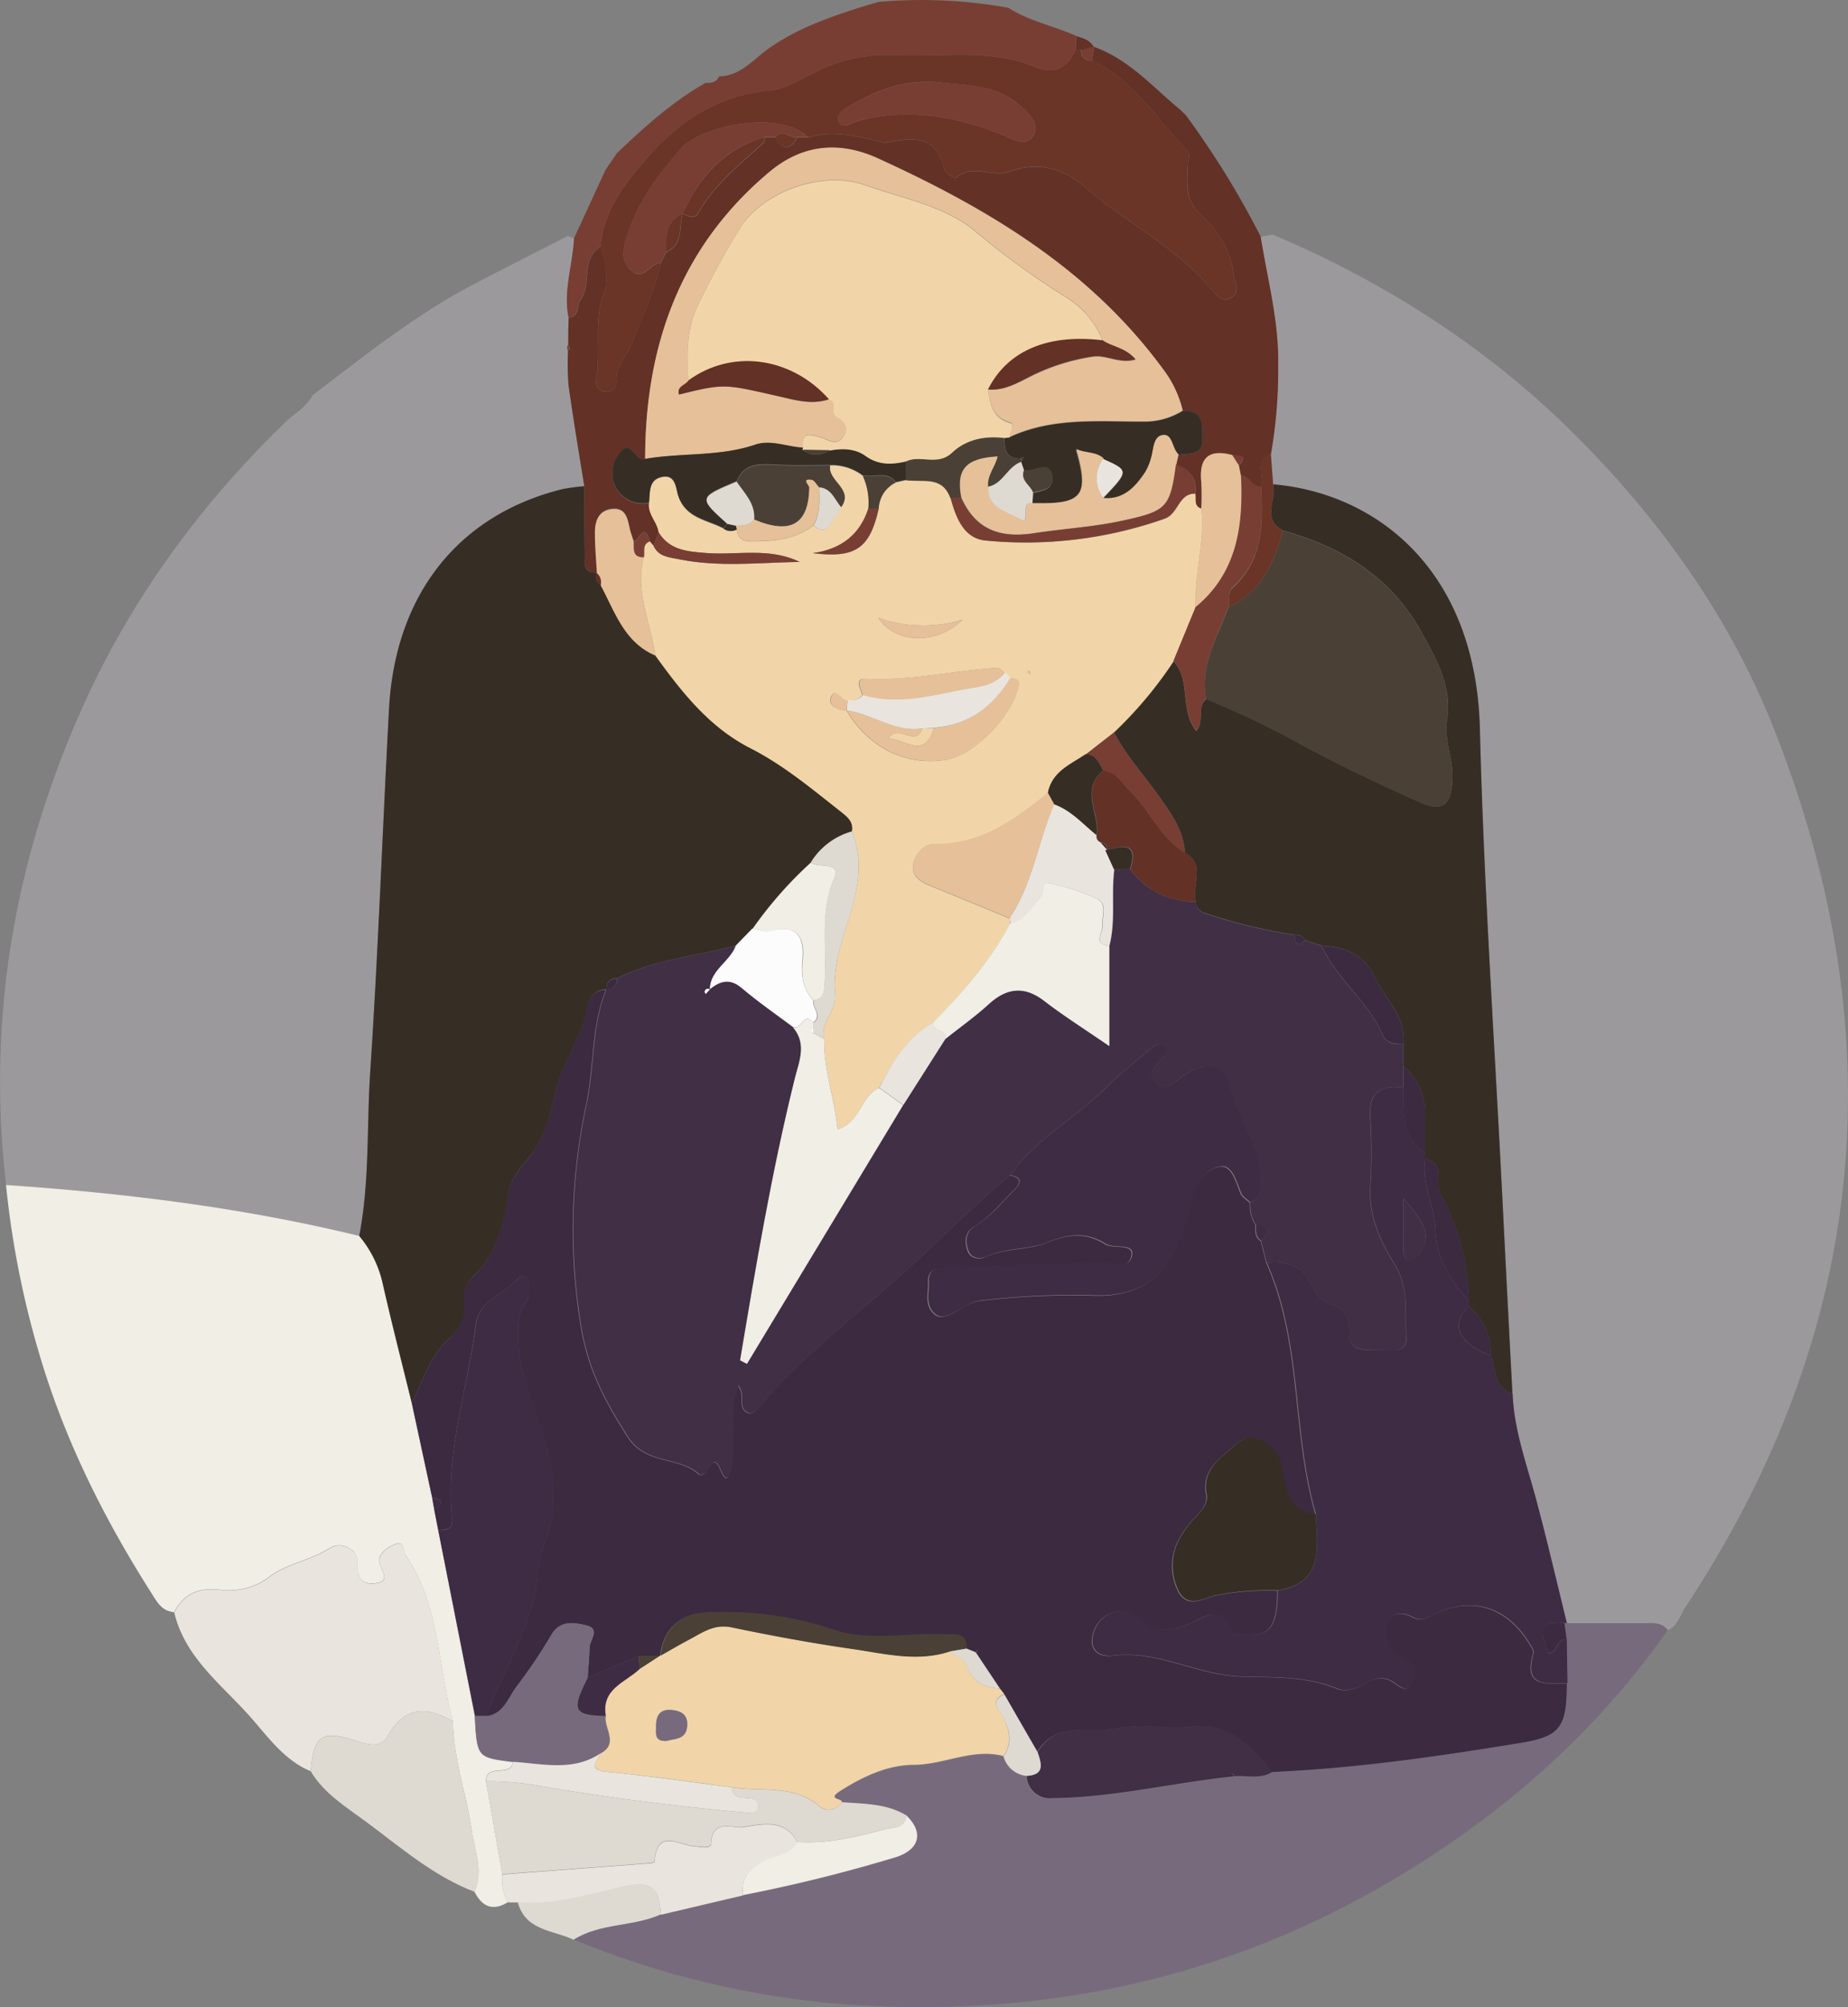 <svg xmlns="http://www.w3.org/2000/svg" viewBox="0 0 338.41 367.44"><rect x="0" y="0" width="338.41" height="367.44" fill="#808080" stroke="none"/><defs><style>.cls-1{fill:#9c999d;}.cls-2{fill:#786a7d;}.cls-3{fill:#f0eee5;}.cls-4{fill:#633126;}.cls-5{fill:#e9e5de;}.cls-6{fill:#783e33;}.cls-7{fill:#dedad1;}.cls-8{fill:#362e25;}.cls-9{fill:#3e2c44;}.cls-10{fill:#6a3427;}.cls-11{fill:#3c2a41;}.cls-12{fill:#f1d5a8;}.cls-13{fill:#412f46;}.cls-14{fill:#e6c099;}.cls-15{fill:#4a4036;}.cls-16{fill:#fcfcfc;}</style></defs><title>资源 29</title><g id="图层_2" data-name="图层 2"><g id="OBJECTS"><path class="cls-1" d="M233.05,42.94c20.44,8.64,38.93,20.44,54.7,36s28.86,33.63,37.11,54.51c22.25,56.29,17.26,110-16.21,160.71-1,1.49-1.39,3.44-3.24,4.28-1.21-1.55-2.94-1.26-4.57-1.27l-13.92,0c-1.86-7.56-3.63-15.14-5.63-22.65-1.71-6.4-4.06-12.64-4.31-19.35q-.93-18-1.85-35.89c-1.43-28.59-3.4-57.16-4.11-85.76-.73-29.18-19-43.2-37.88-44.81l-.42-5.53a89.2,89.2,0,0,0,1.33-16.32c.16-8-2-15.71-3.2-23.53Z"/><path class="cls-1" d="M57.26,72.33c9.23-7,18.3-14.33,28.6-19.81,6-3.19,12.09-6.23,18.13-9.34l1.12.46c-.23,4.84-2,9.57-1,14.48l-.08,5a1.12,1.12,0,0,0,0,1,49.19,49.19,0,0,0,.09,6.43C104.92,76.69,106,82.84,107,89a39.5,39.5,0,0,0-3.93.54C84,94.23,72.4,108.75,71.26,129.69c-1.2,22.24-2,44.51-3.46,66.72-.66,9.94-.1,20-2,29.82-21.26-5.18-42.89-7.84-64.68-9.32C-2.38,187,2.48,158.29,14.52,130.79c8.92-20.35,21.74-38,37.66-53.44C53.89,75.7,56.1,74.54,57.26,72.33Z"/><path class="cls-2" d="M286.92,297.11l13.92,0c1.63,0,3.36-.28,4.57,1.27-13.82,19.66-31.57,34.93-52.32,46.87-30.21,17.38-62.85,24-97.41,21.71a163.06,163.06,0,0,1-50.61-11.92c4.87-3.11,10.86-2.33,16-4.65l15-3.53A283.9,283.9,0,0,0,164,340c4.4-1.41,5.13-4.58,1.91-7.65-3.65-2.21-7.79-2.09-11.83-2.43.15-.65-2.8-.37-.34-1.95,4.2-2.69,8.78-4.79,13.52-4.82,5.59,0,10.79-3.09,16.43-1.61a4.88,4.88,0,0,0,4.23,3.58,4.25,4.25,0,0,0,4.71,4.08c10.93-.11,21.56-2.7,32.35-3.9.33,0,.66-.06,1-.11,2.35-.19,4.82.64,7-.84,15.35-.66,30.52-2.86,45.65-5.34,7.18-1.18,8.37-2.94,8.35-10.85l-.12-8-.42-3.06Z"/><path class="cls-3" d="M1.1,216.91c21.79,1.48,43.42,4.14,64.68,9.32A20.46,20.46,0,0,1,70.1,235c1.65,7.29,3.52,14.53,5.3,21.79q1.86,8.65,3.73,17.31l.38,2.18.74,3.82,6.69,34c.42,7.56.42,7.56,7,8.35-.31,3-5,.14-4.94,3.63l3,17a8.51,8.51,0,0,0,1,5.11c-2.78,1.72-4.74.81-6.12-1.93,1.64-3.68.1-7.34-.44-10.87-1-6.78-3.35-13.34-3.51-20.29-2.78-10.15-2.37-21.22-8.63-30.38-.56-.83-.22-2.84-2-2.06-1.43.64-3.39,1.89-2.76,3.62s1.84,3.23-.85,3.53c-2.08.23-3.4-.58-3.21-3.57.17-2.82-3.14-4.15-5.08-2.89-3.47,2.25-7.73,2.85-10.82,5.07a12.2,12.2,0,0,1-9.14,2.6c-3.87-.49-6.74.57-8.56,4.09-2.33-.2-3.19-2-4.28-3.7-8.34-13.13-15.29-26.92-19.88-41.83A168.15,168.15,0,0,1,1.1,216.91Z"/><path class="cls-4" d="M107,89c-1-6.15-2-12.3-2.89-18.47a49.19,49.19,0,0,1-.09-6.43c.13-.08.39-.21.38-.24a5.23,5.23,0,0,0-.34-.72c0-1.67,0-3.34.08-5,2.11-.18,1.42-2.2,2.18-3.23,2.18-3-.07-7.51,3.71-9.78.72,2.87,1.65,5.73.53,8.71-1.92,5.11-.48,10.52-1.41,15.73a1.9,1.9,0,1,0,3.76,0c-.17-2.59,1.73-4.19,2.58-6.27,2-5,4.35-9.85,5.53-15.14l1-2c3.21-1.38,2.26-4.56,3-7h0c.93.39,2.19,1,2.75,0,3-5.3,7.65-9,12.08-13,.2-.17.13-.63.19-1h2c1.34,2.38,2.67,2.37,4,0l2,0c4.79-1.46,9.39-.11,14,1l-.22.42.23-.41c4.7-.94,9.29-1.76,10.85,4.72.18.74,2,1.84,2.12,1.74,3-2.84,6.67,0,9.94-1.23,5-1.86,9.66-.68,13.73,2.85,7.47,6.48,16.58,10.92,23.11,18.63.69.82,2.19,3.13,4.09,1.3,1.24-1.2.17-2.59,0-4-.55-4.79-3.07-8.14-6.37-11.26-2.51-2.37-2.09-5.61-2-8.64,0-1,.62-1.93-.21-2.78-5.52-5.74-9.7-12.89-17.35-16.36.14-.85.29-1.69.43-2.54,6.34,2.27,10.67,7.3,15.66,11.42l1.11,1.07a159.82,159.82,0,0,1,13.7,22.22c1.23,7.82,3.36,15.5,3.2,23.53a89.2,89.2,0,0,1-1.33,16.32c-3.13,1.27-1.17,4-1.74,6-1.72.17-2.14-2-3.74-2l-.38-1.93c1.84-2,0-1.75-1.2-1.89-4.32-1.15-6.13.5-5.68,4.93a44,44,0,0,1,0,4.87c-1.46-.47-.92-1.75-1.11-2.73.39-2.79-.91-4.46-3.49-5.29l.43-1.83c1.79-.29,4.38.12,4.34-2.51,0-2.26.67-5.68-3.55-5.56a20.1,20.1,0,0,0-3.53-7.5C199.65,49.33,181,38.22,160.83,29c-7.34-3.35-14.11-2.44-20,2.53C124.57,45.2,118.17,63.27,118.14,84c-1.79.48-2.47-3.37-4.28-1.41a5.94,5.94,0,0,0-1.44,5.93,5.62,5.62,0,0,0,6.43,3.58c-.23,2,1.52,3.45,1.77,5.35l-.93,2.46c-.24-.29-.48-.57-.71-.86-1-3.72-2,0-2.92,0-.24-.78-.54-1.55-.72-2.34-.41-1.8-.69-3.81-3.18-3.62S109,95.27,109,97.38c0,2.47.22,4.94.35,7.41-2.73.21-2.24-1.82-2.27-3.38C107,97.27,107,93.13,107,89Z"/><path class="cls-5" d="M31.91,295.15c1.82-3.52,4.69-4.58,8.56-4.09a12.2,12.2,0,0,0,9.14-2.6c3.09-2.22,7.35-2.82,10.82-5.07,1.94-1.26,5.25.07,5.08,2.89-.19,3,1.13,3.8,3.21,3.57,2.69-.3,1.48-1.8.85-3.53s1.33-3,2.76-3.62c1.78-.78,1.44,1.23,2,2.06,6.26,9.16,5.85,20.23,8.63,30.38-4.8-2.86-8.84-2.9-11.93,2.63-1.31,2.33-3.82,1.5-5.82.88-6.34-2-7.71-1.09-8.32,5.57-4.79-2-7.73-6.17-10.92-9.8C40.73,308.45,33.89,303.53,31.91,295.15Z"/><path class="cls-6" d="M110,45.11c-3.78,2.27-1.53,6.83-3.71,9.78-.76,1-.07,3-2.18,3.23-1-4.91.78-9.64,1-14.48q2.88-6.27,5.77-12.54L113,28c5-4.72,10.12-9.4,16.2-12.82,1,0,2-.08,2.47-1.19,3.94-.07,6.28-3.12,9.1-5.11,5.58-3.94,11.87-6,18.26-8L160.9.35a89.21,89.21,0,0,1,23.81,1.09h0c3.79,2.49,8.29,3.27,12.34,5.14L197,9.11c-1.55,3.35-3.8,4.63-7.52,3.11-8.4-3.41-17.27-1.67-25.95-2.14a29.5,29.5,0,0,0-15.28,3.67c-2.39,1.23-4.7,2.6-7.32,2.83-8.89.81-15.89,5.19-21.65,11.55C114.87,33,110.54,38.07,110,45.11Z"/><path class="cls-7" d="M56.89,324.22c.61-6.66,2-7.53,8.32-5.57,2,.62,4.51,1.45,5.82-.88,3.09-5.53,7.13-5.49,11.93-2.63.16,6.95,2.46,13.51,3.51,20.29.54,3.53,2.08,7.19.44,10.87-7.58-2.88-13.62-8.22-20-12.92C63.3,330.72,59.31,328.27,56.89,324.22Z"/><path class="cls-5" d="M93,348.23a8.51,8.51,0,0,1-1-5.11l26.56-2c.46,0,1.3-.16,1.31-.28.39-6.17,4.37-3.11,7.26-2.86,1.11.09,3.09.54,3.11-.49.08-4.63,4.11-2.79,5.78-3,3.37-.51,7.67-1.7,10,2.74-1.3,2.54-4.19,2.32-6.27,3.5-2.57,1.46-4.13,3.16-3.71,6.23l-15,3.53c-.4-5.27-1.79-6.29-7.37-5-6.22,1.41-12.35,3.38-18.86,2.75Z"/><path class="cls-7" d="M94.8,348.16c6.51.63,12.64-1.34,18.86-2.75,5.58-1.27,7-.25,7.37,5-5.1,2.32-11.09,1.54-16,4.65C101.3,353.28,96.2,353.47,94.8,348.16Z"/><path class="cls-8" d="M233.14,88.65C252,90.26,270.29,104.28,271,133.46c.71,28.6,2.68,57.17,4.11,85.76q.9,17.94,1.85,35.89c-3.58-1.05-2.93-4.51-4-7a11.14,11.14,0,0,0-4-9c0-.33,0-.66,0-1a41.61,41.61,0,0,0-5.15-19.35c-1.2-2.19,1-5.76-2.84-6.65,0-.33,0-.66,0-1,0-2.13,0-4.25,0-6.37a11.78,11.78,0,0,0-4-9.64c0-1.33,0-2.66,0-4,.57-5-3.21-8-5.06-11.93-2.15-4.55-5.54-5.82-9.92-6.07l-3-1a2,2,0,0,0-2-1,95.53,95.53,0,0,1-16.25-3.94,2.22,2.22,0,0,1-1.77-2.08c-.83-3,1.95-6.72-2-9-.18-3.8-2.26-6.79-4.32-9.74-2.87-4.13-6.33-7.84-8.7-12.34a74.19,74.19,0,0,0,10.91-13c3.32,3.49,1.08,9,4.23,12.82,1.55-2,0-4.41,1.81-5.86a159.59,159.59,0,0,1,16.15,7.63c7.5,4.13,15.25,7.83,23.09,11.29,4.12,1.82,5.61.42,5.84-4.2.18-3.68-1.58-7.15-1-10.86,1-6.15-2-11.23-4.75-16.25-5.56-10-14.54-15.47-25.28-18.46C230.93,95.05,233.82,91.47,233.14,88.65Z"/><path class="cls-9" d="M273,248.12c1.07,2.48.42,5.94,4,7,.25,6.71,2.6,12.95,4.31,19.35,2,7.51,3.77,15.09,5.63,22.65l-.44-.05c-5.74-.57-3.89,2.63-2.92,5.59,1.81-.16,1.42-2.85,3.34-2.53l.12,8c-3.6-.06-8.1.92-6.2-5.46.15-.48-.35-1.24-.69-1.78-4.25-7-10.84-8.87-18.06-5.14-1.24.64-1.91,1-3.46.21-3.1-1.59-5.08.17-4.55,3.61a4.79,4.79,0,0,0,3.28,3.94c2.07.88,2.14,3,1.22,4.7s-2.29.47-3.36-.28a4.08,4.08,0,0,0-4.68,0c-1.8,1-3.91,1.89-5.72,1.14-5.69-2.35-11.71-2-17.57-2.2-7.95-.27-15.07-4.82-23.27-3.83-3.72.45-4.92-2.18-3.12-5.51a5.16,5.16,0,0,1,8-1.2c2.66,2.63,5.43,2.16,8.24,1.18,3.22-1.13,6.5-4.54,8.75,1.21.14.33,1.2.35,1.85.43,4.8.58,6.27-1.29,6.29-8,8-1.29,7.41-7.2,7-13,0-.32,0-.65,0-1-4.38-15.06-2.43-31.37-9-46,3.81-.4,6.77.57,8.4,4.51a5.63,5.63,0,0,0,3.12,3c2.8.81,3.63,2.43,3.53,5.12-.11,3,2,3.55,4.38,3.31s6.32,1.11,6.12-2.17c-.27-4.42.52-9.23-2.1-13.43s-4.74-8.85-4.49-14.17a95.46,95.46,0,0,0,0-12.43c-.4-4.77,1.63-6.39,6.07-5.76,0,4.45-.43,9,4,12,0,.33,0,.66,0,1-.75,4.57,1.67,8.71,1.84,13,.22,5.41,2.85,9.24,6.15,13,0,.34,0,.67,0,1C265.46,242.35,267.07,246,273,248.12Zm-16-28.76c0,4,0,6.51,0,9,0,1-.07,2.29,1.24,2.17a3.37,3.37,0,0,0,2.18-1.74C262.09,225.49,260.19,223,257,219.36Z"/><path class="cls-10" d="M233.14,88.65c.68,2.82-2.21,6.4,1.81,8.5-1.68,5.81-3.86,11.27-9.94,13.94.16-1.13-.1-2.73.55-3.31,5.79-5.11,5.75-11.82,5.42-18.64.57-2-1.39-4.75,1.74-6Z"/><path class="cls-8" d="M107,89c0,4.14,0,8.28.08,12.42,0,1.56-.46,3.59,2.27,3.38l0,.12a1.64,1.64,0,0,0,.71,2.18c2.61,4.85,4.29,10.41,10,12.84,4.81,6.71,9.87,13.19,17.45,17,6.08,3.1,11.25,7.45,16.56,11.62,1.24,1,2.31,1.85,2,3.6a12.89,12.89,0,0,0-7.53,5.69A72.94,72.94,0,0,0,137.81,170l-3,3.08c-7.28,1.95-14.94,2.54-21.79,6a1.79,1.79,0,0,0-2,2h0a3.63,3.63,0,0,0-3.35,2.57c-.51,4.73-3.23,8.58-4.85,12.81-1.71,4.46-1.85,9.29-4.66,13.66-1.67,2.61-4.57,4.9-5,8.19-.81,5.57-2,10.86-6.18,15a5.55,5.55,0,0,0-1.9,4.94A7.28,7.28,0,0,1,82.31,245c-3.65,3.26-4.82,7.75-6.91,11.8-1.78-7.26-3.65-14.5-5.3-21.79a20.46,20.46,0,0,0-4.32-8.78c1.92-9.85,1.36-19.88,2-29.82,1.48-22.21,2.26-44.48,3.46-66.72C72.4,108.75,84,94.23,103,89.53A39.5,39.5,0,0,1,107,89Z"/><path class="cls-6" d="M104,63.13a5.23,5.23,0,0,1,.34.72s-.25.16-.38.24A1.12,1.12,0,0,1,104,63.13Z"/><path class="cls-11" d="M75.4,256.8c2.09-4.05,3.26-8.54,6.91-11.8A7.28,7.28,0,0,0,85,238.33a5.55,5.55,0,0,1,1.9-4.94c4.21-4.17,5.37-9.46,6.18-15,.48-3.29,3.38-5.58,5-8.19,2.81-4.37,3-9.2,4.66-13.66,1.62-4.23,4.34-8.08,4.85-12.81a3.63,3.63,0,0,1,3.35-2.57c-2.7,6.73-2.14,14-3.62,21.05a108.72,108.72,0,0,0-.94,40.84c1.33,7.9,4.5,13.63,8.49,19.94,3.34,5.28,9.36,3.51,13.08,6.92a1.4,1.4,0,0,0,1.32-.29c2.41-5.12,2.51,1.72,4,.9,2.15-5.34-.3-11.19,1.84-16.88,1.48,1.86-.21,4.05,1.77,5,.86.4,1.52-.48,2.05-1.09,8-9.32,17.83-16.74,26.92-24.94,6.39-5.76,12.4-11.94,19.05-17.43,2.13.29,2.1,1.37.81,2.62-2.38,2.3-4.41,5-7.34,6.72-1.71,1-1.78,2.79-1.2,4.44s2.43,1.57,3.42,1.1c3.52-1.64,7.55-1.17,10.93-2.53,3.88-1.56,7.2-2.05,10.77.21,1.59,1,5.3-.25,4.87,2.13-.49,2.77-4,1.13-6.07,1.24-9.55.49-19.12.75-28.68,1.07-1.58.06-2.56.72-2.47,2.41.1,1.94-.69,4.09.88,5.74,1.34,1.4,2.77.49,4.11-.19s2.66-1.77,4.46-2a142.7,142.7,0,0,1,21.37-.94c7,.11,12.08-2.78,14.85-9.39a36.11,36.11,0,0,0,2.38-7.56c.55-3,2.41-6,5.17-6.64,2.41-.52,3.11,2.79,4,4.88.3.69,1.12,1.14,1.71,1.71a6.65,6.65,0,0,0,1,4c0,1.1-.17,2.28,1,3l1,4c6.56,14.63,4.61,30.94,9,46-4.72-.39-5.6-3.8-6-7.62a7.08,7.08,0,0,0-4.51-6.05c-2.51-1.08-3.9.82-5.58,2.2-2.53,2.08-4.65,4.17-3.93,7.87.31,1.61-.74,2.76-1.76,3.93a18.67,18.67,0,0,0-3.51,4.79,10.35,10.35,0,0,0,.2,9.1c1.76,3.12,4.59,1.15,6.74.66a50.5,50.5,0,0,1,11.36-.89c0,6.7-1.49,8.57-6.29,8-.65-.08-1.71-.1-1.85-.43-2.25-5.75-5.53-2.34-8.75-1.21-2.81,1-5.58,1.45-8.24-1.18a5.16,5.16,0,0,0-8,1.2c-1.8,3.33-.6,6,3.12,5.51,8.2-1,15.32,3.56,23.27,3.83,5.86.19,11.88-.15,17.57,2.2,1.81.75,3.92-.13,5.72-1.14a4.08,4.08,0,0,1,4.68,0c1.07.75,2.44,1.94,3.36.28s.85-3.82-1.22-4.7a4.79,4.79,0,0,1-3.28-3.94c-.53-3.44,1.45-5.2,4.55-3.61,1.55.79,2.22.43,3.46-.21,7.22-3.73,13.81-1.82,18.06,5.14.34.54.84,1.3.69,1.78-1.9,6.38,2.6,5.4,6.2,5.46,0,7.91-1.17,9.67-8.35,10.85-15.13,2.48-30.3,4.68-45.65,5.34-3.93-4.52-7.62-9.14-14.78-8.28-4.41.53-9.08-.63-13.36.29-5,1.07-11.33-1.55-14.93,4.39l-6-10.58-.79-1-4.37-6.54c.16-.21.3-.43.45-.65l-.6.51-1.6-.64c.07-3.22-2.3-2.55-4.21-2.64-6.62-.31-13.49,1.32-19.82-.74a63.15,63.15,0,0,0-23.68-3.27c-4.86.29-7.83,3.06-8.35,7.9l-.07,0-3.88.07-9.33,3.92c.12-1.82.3-3.64.35-5.47,0-1.41,2.09-3.46-.58-4.1-2.1-.5-4.65-1-6.28,1.51a97.4,97.4,0,0,1-6.35,9.49c-1.68,2.06-2.4,5.31-5.81,5.63,2.83-7.27,6.9-14,8.84-21.72.79-3.19.49-6.51,1.79-9.61,3.75-9,.67-17.9-2.16-26.09-1.35-3.94-2.42-7.55-2.46-11.58,0-2.46-.3-4.89,1.59-7.08.65-.75.27-2.55.09-3.83a.92.92,0,0,0-1.58-.41c-2.53,3-7.35,4.17-7.92,8.55C85.63,254.22,81.51,265.8,82.8,278c.21,2.06-1.18,2-2.55,2.09-.25-1.27-.5-2.54-.74-3.82,1.9-1.07,1.43-1.74-.38-2.18Q77.27,265.45,75.4,256.8Z"/><path class="cls-12" d="M183.12,309.09l.79,1c-3,1.3-.72,3.11-.15,4.34,1.14,2.46,1.61,4.69,0,7-5.64-1.48-10.84,1.58-16.43,1.61-4.74,0-9.32,2.13-13.52,4.82-2.46,1.58.49,1.3.34,2a2.74,2.74,0,0,1-3.88.94c-4.8-4.32-10.78-2.75-16.25-3.66-7.63-1-15.25-2.11-22.91-2.83-3.69-.35-1.65-2-1.15-3.36,3.48-1.83.58-4.58,1-6.86-.86-5,3.59-6.14,6.21-8.62l3.74-2.43.07,0c1.72-1,3.43-2,5.17-2.9,2.43-1.3,4.61-2.94,7.81-2.27,7.42,1.57,14.89,2.95,22.4,4,5.83.85,11.72,2.34,17.64.39.84,1.13,2.56.94,3.15,2.82C177.92,307.73,180.28,309,183.12,309.09Zm-61,9.58c1.4-.47,3.58-.17,3.72-2.82.1-1.94-1-2.63-2.7-2.82-2.21-.26-3,.93-3,2.93C120.21,317.2,119.67,318.81,122.14,318.67Z"/><path class="cls-7" d="M134,327.16c5.47.91,11.45-.66,16.25,3.66a2.74,2.74,0,0,0,3.88-.94c4,.33,8.18.21,11.83,2.42-.2,2.38-2.41,2.19-3.78,2.53-5.3,1.3-10.62,2.75-16.18,2.34-2.31-4.44-6.61-3.25-10-2.74-1.67.25-5.7-1.59-5.78,3,0,1-2,.58-3.11.49-2.89-.25-6.87-3.31-7.26,2.86,0,.12-.85.25-1.31.28l-26.56,2q-1.49-8.49-3-17a52.27,52.27,0,0,1,9.8.86q18.9,3.22,38,4.89c.88.08,1.69,0,1.89-1s-.48-1.52-1.37-1.65C135.91,329,134.2,329.32,134,327.16Z"/><path class="cls-13" d="M190,320.7c3.6-5.94,9.9-3.32,14.93-4.39,4.28-.92,9,.24,13.36-.29,7.16-.86,10.85,3.76,14.78,8.28-2.2,1.48-4.67.65-7,.84-.42-.73-.74-.63-1,.11-10.79,1.2-21.42,3.79-32.35,3.9a4.25,4.25,0,0,1-4.71-4.08C191.39,324.88,190.65,322.78,190,320.7Z"/><path class="cls-3" d="M146,337.17c5.56.41,10.88-1,16.18-2.34,1.37-.34,3.58-.15,3.78-2.53,3.22,3.07,2.49,6.24-1.91,7.65a283.9,283.9,0,0,1-28,6.95c-.42-3.07,1.14-4.77,3.71-6.23C141.79,339.49,144.68,339.71,146,337.17Z"/><path class="cls-7" d="M190,320.7c.7,2.08,1.44,4.18-2,4.37a4.88,4.88,0,0,1-4.23-3.58c1.65-2.34,1.18-4.57,0-7-.57-1.23-2.84-3,.15-4.34Z"/><path class="cls-11" d="M286.9,300.12c-1.92-.32-1.53,2.37-3.34,2.53-1-3-2.82-6.16,2.92-5.59Z"/><path class="cls-11" d="M225,325.25c.25-.74.57-.84,1-.11C225.67,325.19,225.34,325.22,225,325.25Z"/><path class="cls-9" d="M80.25,280.11c1.37-.06,2.76,0,2.55-2.09-1.29-12.22,2.83-23.8,4.38-35.68.57-4.38,5.39-5.57,7.92-8.55a.92.92,0,0,1,1.58.41c.18,1.28.56,3.08-.09,3.83-1.89,2.19-1.61,4.62-1.59,7.08,0,4,1.11,7.64,2.46,11.58,2.83,8.19,5.91,17.12,2.16,26.09-1.3,3.1-1,6.42-1.79,9.61-1.94,7.76-6,14.45-8.84,21.72l-2,0Z"/><path class="cls-2" d="M86.94,314.15l2,0c3.41-.32,4.13-3.57,5.81-5.63a97.4,97.4,0,0,0,6.35-9.49c1.63-2.55,4.18-2,6.28-1.51,2.67.64.61,2.69.58,4.1-.05,1.83-.23,3.65-.35,5.47-3.09,6-2.64,7,3.26,7.06-.42,2.28,2.48,5-1,6.86-5,3.36-10.57,1.85-16,1.53C87.36,321.71,87.36,321.71,86.94,314.15Z"/><path class="cls-5" d="M93.94,322.5c5.41.32,10.93,1.83,16-1.53-.5,1.4-2.54,3,1.15,3.36,7.66.72,15.28,1.86,22.91,2.83.22,2.16,1.93,1.84,3.36,2,.89.13,1.56.61,1.37,1.65s-1,1.11-1.89,1q-19.11-1.67-38-4.89a52.27,52.27,0,0,0-9.8-.86C89,322.64,93.63,325.52,93.94,322.5Z"/><path class="cls-9" d="M79.13,274.11c1.81.44,2.28,1.11.38,2.18C79.38,275.57,79.26,274.84,79.13,274.11Z"/><path class="cls-12" d="M156,152.2c.31-1.75-.76-2.62-2-3.6-5.31-4.17-10.48-8.52-16.56-11.62-7.58-3.86-12.64-10.34-17.45-17-.81-6-3.76-11.69-2.09-18,.21-1-.37-2.34,1.07-2.92.23.29.47.57.71.86.9,2,2.83,2.08,4.6,2.44,7.34,1.51,14.73.61,22.15.5-5.55-2.71-11.42-1.19-17.12-1.63-3.39-.27-6.67-.49-8.7-3.77-.25-1.9-2-3.3-1.77-5.35s-.14-4.29,2.48-4.77c2.42-.45,2.47,2.17,2.83,3.32,1.34,4.27,5.29,4.5,8.36,6.12a2.22,2.22,0,0,0,2.39.14c.17,1.57,1.09,2.19,2.63,2.19,4.06,0,8-.31,11.43-2.9,2.11,1.39,2.11,1.39,5.06-3.35,2.42-3.37-2.55-4.79-2-7.66a9.38,9.38,0,0,1,6,1.92,11.79,11.79,0,0,1,1,6c-1.56,4.79-5,7.42-10.16,8.13,7.89,1,10.42-.9,12.07-8.14a5.56,5.56,0,0,1,3.15-4.8l1.91-.42c2.95.46,6.62-.89,8.11,3.23,1,3.61,2.4,7.5,6.5,7.85a76.46,76.46,0,0,0,32.68-4c2.6-.93,2.51-4.63,5.61-4.6.19,1-.35,2.26,1.11,2.73.7,6.06-1.38,12-1,18l-4.11,10a74.63,74.63,0,0,1-10.91,13l-5.13,4c-2.8,1.87-6.18,3.18-6.94,7.06-6.15,5-12.39,9.58-21,9.37-1.76,0-3.62,2-3.73,4.15-.09,1.83,1.46,2.78,3.1,3.45,4.88,2,9.74,4,14.6,6l.11,1c-3.68,6.78-8.68,12.51-14,18-4.83,2.76-7.56,7.26-10,12-3.41,1.45-3.39,6.36-7.6,7.57-.56-5.72-2.57-11-2.45-16.55-.81-3,2.31-5.07,2-7.95-.61-6,1.88-11.42,3.36-17C157.43,160.91,157.77,156.47,156,152.2Zm-1-22.13,0,0c4.08,6.85,10.93,10.23,18.26,9,5.19-.86,12.18-8,13.3-13.65.22-1.15-.88-1.18-1.68-1.32l-1-1c-.39-.3-.79-.87-1.16-.85-8,.48-16,2.43-24.12,2-2.3-.12-1,1.82-.69,3-.7,1-1.79.92-2.84,1s-2.09-2.63-2.94-.62C151.57,129.13,153.33,130,155,130.07Zm21.25-16.64a24.37,24.37,0,0,1-15.42-.36C164.07,118,171.65,118,176.28,113.43Zm12.46,9.66c-.07-.1-.12-.26-.22-.29s-.2.1-.31.16l.37.47Z"/><path class="cls-10" d="M110,45.11c.55-7,4.88-12.13,9.28-17C125,21.77,132,17.39,140.92,16.58c2.62-.23,4.93-1.6,7.32-2.83a29.5,29.5,0,0,1,15.28-3.67c8.68.47,17.55-1.27,25.95,2.14,3.72,1.52,6,.24,7.52-3.11l1,0a1.78,1.78,0,0,0,1.95,2c7.65,3.47,11.83,10.62,17.35,16.36.83.85.25,1.81.21,2.78-.13,3-.55,6.27,2,8.64,3.3,3.12,5.82,6.47,6.37,11.26.16,1.4,1.23,2.79,0,4-1.9,1.83-3.4-.48-4.09-1.3-6.53-7.71-15.64-12.15-23.11-18.63-4.07-3.53-8.72-4.71-13.73-2.85-3.27,1.22-6.91-1.61-9.94,1.23-.1.1-1.94-1-2.12-1.74-1.56-6.48-6.15-5.66-10.85-4.72h0c-4.61-1.11-9.21-2.46-14-1-5.5-5.26-19.81-2-23.34,2.05-4.1,4.69-7.79,9.59-9.77,15.71-.81,2.49-1.35,4.57.5,6.47,2.32,2.37,3.63-1.24,5.61-1.23-1.18,5.29-3.5,10.17-5.53,15.14-.85,2.08-2.75,3.68-2.58,6.27a1.9,1.9,0,1,1-3.76,0c.93-5.21-.51-10.62,1.41-15.73C111.64,50.84,110.71,48,110,45.11ZM171.31,15c-5.9-.37-11.12,1.6-16,4.54-.93.55-2.31,1.36-1.74,2.66.66,1.53,2,.5,3,.14A27.54,27.54,0,0,1,164.31,21c6.61-.33,12.74,1.18,18.86,3.5,1.84.7,4.72,2.86,6.16.13,1.18-2.25-1.29-4.22-3-5.68C182,15.33,176.48,15.67,171.31,15Z"/><path class="cls-14" d="M118.14,84c0-20.74,6.43-38.81,22.67-52.46,5.91-5,12.68-5.88,20-2.53,20.16,9.2,38.82,20.31,52.23,38.63a20.1,20.1,0,0,1,3.53,7.5,13.15,13.15,0,0,1-7.39,2c-8.18,0-16.47-.79-24.24,2.8-.12-.91,1-2.34,0-2.63-3.2-.92-3.64-3.39-4-6,2.62.23,4.86-.92,7.08-2a37.93,37.93,0,0,1,12.23-4c2.44-.31,4.84,1.4,7.71.54-1.9-2.19-4.26-2.26-6-3.47a16.46,16.46,0,0,0-6.47-7.84,145.69,145.69,0,0,1-16.62-12c-5.54-4.83-13.41-6.19-20.42-8.68-7.78-2.77-18.82,1.07-23.08,8.11a151.69,151.69,0,0,0-7.73,14.3c-2,4.19-1.85,8.82-1.53,13.37-.5.92-2.21,1-1.76,2.6,8.39-2.08,8.35-1.91,17.91.24,3.06.69,6.29,1.74,9.55.62,1.77.47.13,2.48,1.5,3.23s2.17,2.1,1.09,3.66c-1.2,1.73-2.71.45-4,.08-1.89-.54-3.65-1.27-3.34,1.9-2.94-.15-5.93-1.51-8.8-.53C131.69,83.63,124.8,82.85,118.14,84Z"/><path class="cls-8" d="M185,80c7.77-3.59,16.06-2.76,24.24-2.8a13.15,13.15,0,0,0,7.39-2c4.22-.12,3.51,3.3,3.55,5.56,0,2.63-2.55,2.22-4.34,2.51-1.18-1-1.07-3.57-2.64-3.56-1.91,0-1.92,2.26-2.3,3.81a10.84,10.84,0,0,1-1.19,3c-1.75,2.63-3.95,5.11-7.7,4.72,4.78-5,4.78-5,0-7.15-1.39-1.28-3.25-.92-5-1.71,2.43,8.31,1.15,10-7,9.9-.34,0-.67,0-1,0,.05-.67.09-1.34.13-2,1.68-.44,3.92-.64,3.52-3-.46-2.8-2.63-1.34-4.22-1.14-.32,0-.64,0-1,0L187,84.56l.15-.28.36-.66-.7.31c-2.62,0-2.93-1.72-2.84-3.75Z"/><path class="cls-14" d="M202,91.14c3.75.39,5.95-2.09,7.7-4.72a10.84,10.84,0,0,0,1.19-3c.38-1.55.39-3.8,2.3-3.81,1.57,0,1.46,2.54,2.64,3.56-.15.61-.29,1.22-.43,1.83-1.07,7.9-1.75,8.51-9.63,10.24-5.39,1.19-10.87,1.49-16.28,2.32-6.25,1-10.77-.56-13.43-6.49-1-5.22.8-7.26,6.75-7.58-.41,1.92-2,3.47-1.74,5.55-.31,4,3.35,4.51,5.57,5.81,2.58,1.5-.09-3.29,2.46-2.76.33,0,.66,0,1,0,8.12.15,9.4-1.59,7-9.9,1.7.79,3.56.43,5,1.71A6,6,0,0,0,202,91.14Z"/><path class="cls-8" d="M118.14,84c6.66-1.16,13.55-.38,20.11-2.6,2.87-1,5.86.38,8.8.53l-.09.38a4,4,0,0,0,5,.08c2.31-.38,4.65-.34,6.56,1,2.36,1.72,4.79,1.63,7.38,1,0,1.14.05,2.27.08,3.41l-1.91.42c-1.68-2.1-4-.8-6.06-1.19a9.38,9.38,0,0,0-6-1.92c-3.55,0-7.11.11-10.64-.1-2.83-.16-5.25.08-6.49,3.07-7,2.94-7,3-1.72,7.72l-.65.89c-3.07-1.62-7-1.85-8.36-6.12-.36-1.15-.41-3.77-2.83-3.32-2.62.48-2.24,2.86-2.48,4.77a5.62,5.62,0,0,1-6.43-3.58,5.94,5.94,0,0,1,1.44-5.93C115.67,80.64,116.35,84.49,118.14,84Z"/><path class="cls-6" d="M121,48.11c-2,0-3.29,3.6-5.61,1.23-1.85-1.9-1.31-4-.5-6.47,2-6.12,5.67-11,9.77-15.71,3.53-4,17.84-7.31,23.34-2.05l-2,0c-1.34.34-2.67-1.82-4,0h-2c-7.39,2.1-11.95,7.22-15,14h0c-3.15,1.41-3.15,4.17-3,7Z"/><path class="cls-6" d="M214.87,121l4.11-10c7.61-6.33,8.7-14.91,8.26-24,1.6,0,2,2.22,3.74,2,.33,6.82.37,13.53-5.42,18.64-.65.58-.39,2.18-.55,3.31-2,5.48-5.34,10.65-4.1,16.91-1.79,1.45-.26,3.9-1.81,5.86C216,130,218.19,124.53,214.87,121Z"/><path class="cls-14" d="M227.24,87.09c.44,9.09-.65,17.67-8.26,24-.39-6,1.69-12,1-18a44,44,0,0,0,0-4.87c-.45-4.43,1.36-6.08,5.68-4.93l1.2,1.89Z"/><path class="cls-14" d="M117.91,102c-1.67,6.26,1.28,12,2.09,18-5.71-2.43-7.39-8-10-12.84a2.16,2.16,0,0,0-.71-2.18l0-.12c-.13-2.47-.36-4.94-.35-7.41,0-2.11.68-4,3.2-4.24s2.77,1.82,3.18,3.62c.18.79.48,1.56.72,2.34C116.13,100.41,115.7,102,117.91,102Z"/><path class="cls-6" d="M176,91.12c2.66,5.93,7.18,7.44,13.43,6.49,5.41-.83,10.89-1.13,16.28-2.32,7.88-1.73,8.56-2.34,9.63-10.24,2.58.83,3.88,2.5,3.49,5.29-3.1,0-3,3.67-5.61,4.6a76.46,76.46,0,0,1-32.68,4c-4.1-.35-5.51-4.24-6.5-7.85Z"/><path class="cls-6" d="M120.62,97.46c2,3.28,5.31,3.5,8.7,3.77,5.7.44,11.57-1.08,17.12,1.63-7.42.11-14.81,1-22.15-.5-1.77-.36-3.7-.44-4.6-2.44Z"/><path class="cls-10" d="M125,39.11c3.07-6.74,7.63-11.86,15-14-.06.33,0,.79-.19,1-4.43,4-9.06,7.69-12.08,13C127.17,40.08,125.91,39.5,125,39.11Z"/><path class="cls-10" d="M122,46.11c-.14-2.83-.14-5.59,3-7C124.23,41.55,125.18,44.73,122,46.11Z"/><path class="cls-6" d="M117.91,102c-2.21.06-1.78-1.57-1.85-2.88,1-.09,1.9-3.76,2.92,0C117.54,99.64,118.12,101,117.91,102Z"/><path class="cls-10" d="M142,25.14c1.33-1.83,2.66.33,4,0C144.66,27.51,143.33,27.52,142,25.14Z"/><path class="cls-6" d="M200,11.1a1.78,1.78,0,0,1-1.95-2l2.27-.56h.11C200.24,9.41,200.09,10.25,200,11.1Z"/><path class="cls-6" d="M226.86,85.16l-1.2-1.89C226.84,83.41,228.7,83.11,226.86,85.16Z"/><path class="cls-10" d="M162,26.12l-.23.41.22-.42Z"/><path class="cls-4" d="M200.27,8.58,198,9.14l-1,0,.09-2.54C198.29,7,199.6,7.29,200.27,8.58Z"/><path class="cls-13" d="M185,215.12c-6.65,5.49-12.66,11.67-19.05,17.43-9.09,8.2-18.88,15.62-26.92,24.94-.53.61-1.19,1.49-2.05,1.09-2-.92-.29-3.11-1.77-5-2.14,5.69.31,11.54-1.84,16.88-1.53.82-1.63-6-4-.9a1.4,1.4,0,0,1-1.32.29c-3.72-3.41-9.74-1.64-13.08-6.92-4-6.31-7.16-12-8.49-19.94a108.72,108.72,0,0,1,.94-40.84c1.48-7,.92-14.32,3.62-21.05h0a1.83,1.83,0,0,0,2-2c6.85-3.49,14.51-4.08,21.79-6-1.07,3-4.69,4.46-4.77,8-.49-.25-.85-.16-1,.38,0,.12.13.28.21.42l.76-.83c1.91-1.52,3.68-2.06,5.87-.19,3,2.54,6.23,4.76,9.37,7.12,2.61,3.06,1.1,6.27.32,9.43-4.21,17-7.11,34.25-10,51.51l1.24.66,28.61-47.38,7.64-12c2.7-2.15,5.53-4.16,8.08-6.48,3.33-3,6.47-3.37,10.13-.53s7.37,5.13,11.89,8.25V173.15c1.2-4.61.31-9.35.91-14l2.91,0c3,4.05,7.11,5.77,12,6a2.22,2.22,0,0,0,1.77,2.08A95.53,95.53,0,0,0,237,171.14c.21,1.26.43,2.49,2,1l3,1c2.76,6.1,8.55,10.13,11.2,16.32.69,1.6,2.25,1.73,3.78,1.68,0,1.33,0,2.66,0,4s0,2.67,0,4c-4.44-.63-6.47,1-6.07,5.76a95.46,95.46,0,0,1,0,12.43c-.25,5.32,1.8,9.86,4.49,14.17s1.83,9,2.1,13.43c.2,3.28-3.85,2-6.12,2.17s-4.49-.32-4.38-3.31c.1-2.69-.73-4.31-3.53-5.12a5.63,5.63,0,0,1-3.12-3c-1.63-3.94-4.59-4.91-8.4-4.51-.34-1.34-.67-2.67-1-4,1.63-1.66,1.12-2.6-1-3a6.65,6.65,0,0,1-1-4c2.06-1,1.82-2.66,1.74-4.64-.25-6.06-4.13-10.83-5.53-16.51-1.13-4.58-4.37-4.87-8.9-1.78-1.41,1-3.07,2.84-4.76,1.14-1.42-1.42-.13-3,1-4.34.61-.68,1.72-1.49.58-2.45-.91-.76-1.87-.08-2.65.59-2.68,2.33-5.5,4.52-8,7C196.88,204.72,189.64,208.5,185,215.12Z"/><path class="cls-15" d="M220.91,128c-1.24-6.26,2.06-11.43,4.1-16.91,6.08-2.67,8.26-8.13,9.94-13.94,10.74,3,19.72,8.45,25.28,18.46,2.78,5,5.71,10.1,4.75,16.25-.57,3.71,1.19,7.18,1,10.86-.23,4.62-1.72,6-5.84,4.2-7.84-3.46-15.59-7.16-23.09-11.29A159.59,159.59,0,0,0,220.91,128Z"/><path class="cls-4" d="M219,165.12c-4.9-.18-9-1.9-12-6,1.64-5.19-1.47-4.3-4.5-3.51l.25-.14a1.2,1.2,0,0,0-1.11-1.27,1.18,1.18,0,0,1-.8-1.39c.68-3.9-3.16-8.29,1.27-11.79,2.43.3,3.39,2.4,4.91,3.87,3.62,3.49,5.47,8.55,10,11.19C220.91,158.4,218.13,162.16,219,165.12Z"/><path class="cls-11" d="M257,191.12c-1.53,0-3.09-.08-3.78-1.68-2.65-6.19-8.44-10.22-11.2-16.32,4.38.25,7.77,1.52,9.92,6.07C253.76,183.11,257.54,186.15,257,191.12Z"/><path class="cls-6" d="M217,156.12c-4.54-2.64-6.39-7.7-10-11.19-1.52-1.47-2.48-3.57-4.91-3.86-.82-1.29-1.26-3-3.23-3l5.13-4c2.37,4.49,5.83,8.2,8.7,12.33C214.72,149.33,216.8,152.32,217,156.12Z"/><path class="cls-11" d="M269,238.11c-3.3-3.71-5.93-7.54-6.15-13-.17-4.34-2.59-8.48-1.84-13,3.8.89,1.64,4.46,2.84,6.65A41.61,41.61,0,0,1,269,238.11Z"/><path class="cls-11" d="M257,199.12c0-1.34,0-2.68,0-4a11.78,11.78,0,0,1,4,9.64c0,2.12,0,4.24,0,6.37C256.55,208.15,256.94,203.57,257,199.12Z"/><path class="cls-11" d="M273,248.12c-5.91-2.14-7.52-5.77-4-9A11.14,11.14,0,0,1,273,248.12Z"/><path class="cls-11" d="M239,172.12c-1.57,1.51-1.79.28-2-1A2,2,0,0,1,239,172.12Z"/><path class="cls-8" d="M234,291.11a50.5,50.5,0,0,0-11.36.89c-2.15.49-5,2.46-6.74-.66a10.35,10.35,0,0,1-.2-9.1,18.67,18.67,0,0,1,3.51-4.79c1-1.17,2.07-2.32,1.76-3.93-.72-3.7,1.4-5.79,3.93-7.87,1.68-1.38,3.07-3.28,5.58-2.2A7.08,7.08,0,0,1,235,269.5c.41,3.82,1.29,7.23,6,7.62,0,.33,0,.66,0,1C241.39,283.91,242,289.82,234,291.11Z"/><path class="cls-13" d="M257,219.36c3.19,3.65,5.09,6.13,3.43,9.48a3.37,3.37,0,0,1-2.18,1.74c-1.31.12-1.23-1.22-1.24-2.17C257,225.87,257,223.32,257,219.36Z"/><path class="cls-16" d="M145.22,188c-3.14-2.36-6.39-4.58-9.37-7.12-2.19-1.87-4-1.33-5.87.19l0,0c.08-3.57,3.7-5,4.77-8l3-3.08c1.11.15,2.32.65,3.34.39,4.91-1.25,6.25,1.09,5.83,5.44-.26,2.69.08,5.21,2,7.28-.34,1.36,1.75,2.71,0,4.06C147.19,185,146.69,188.71,145.22,188Z"/><path class="cls-3" d="M149,183.14c-2-2.07-2.3-4.59-2-7.28.42-4.35-.92-6.69-5.83-5.44-1,.26-2.23-.24-3.34-.39a72.94,72.94,0,0,1,10.67-12.14c1.4,1.11,5.64-.36,4.22,3-2.66,6.28-1.21,12.64-1.69,18.94C150.9,181.31,151.09,182.87,149,183.14Z"/><path class="cls-7" d="M149,183.14c2.07-.27,1.88-1.83,2-3.33.48-6.3-1-12.66,1.69-18.94,1.42-3.34-2.82-1.87-4.22-3A12.89,12.89,0,0,1,156,152.2c1.76,4.27,1.42,8.71.31,13-1.48,5.62-4,11-3.36,17,.29,2.88-2.83,4.92-2,7.95l-1.93-1v-1.07c0-.29,0-.59,0-.89C150.77,185.85,148.68,184.5,149,183.14Z"/><path class="cls-11" d="M113,179.14a1.83,1.83,0,0,1-2,2A1.79,1.79,0,0,1,113,179.14Z"/><path class="cls-4" d="M109.29,104.91a2.16,2.16,0,0,1,.71,2.18A1.64,1.64,0,0,1,109.29,104.91Z"/><path class="cls-9" d="M185,215.12c4.65-6.62,11.89-10.4,17.51-16,2.51-2.5,5.33-4.69,8-7,.78-.67,1.74-1.35,2.65-.59,1.14,1,0,1.77-.58,2.45-1.17,1.3-2.46,2.92-1,4.34,1.69,1.7,3.35-.18,4.76-1.14,4.53-3.09,7.77-2.8,8.9,1.78,1.4,5.68,5.28,10.45,5.53,16.51.08,2,.32,3.63-1.74,4.64-.59-.57-1.41-1-1.71-1.71-.92-2.09-1.62-5.4-4-4.88-2.76.61-4.62,3.65-5.17,6.64a36.11,36.11,0,0,1-2.38,7.56c-2.77,6.61-7.83,9.5-14.85,9.39a142.7,142.7,0,0,0-21.37.94c-1.8.25-3,1.27-4.46,2s-2.77,1.59-4.11.19c-1.57-1.65-.78-3.8-.88-5.74-.09-1.69.89-2.35,2.47-2.41,9.56-.32,19.13-.58,28.68-1.07,2.11-.11,5.58,1.53,6.07-1.24.43-2.38-3.28-1.12-4.87-2.13-3.57-2.26-6.89-1.77-10.77-.21-3.38,1.36-7.41.89-10.93,2.53-1,.47-2.83.57-3.42-1.1s-.51-3.42,1.2-4.44c2.93-1.74,5-4.42,7.34-6.72C187.09,216.49,187.12,215.41,185,215.12Z"/><path class="cls-15" d="M174,302.28c-5.92,2-11.81.46-17.64-.39-7.51-1.09-15-2.47-22.4-4-3.2-.67-5.38,1-7.81,2.27-1.74.93-3.45,1.93-5.17,2.9.52-4.84,3.49-7.61,8.35-7.9A63.15,63.15,0,0,1,153,298.39c6.33,2.06,13.2.43,19.82.74,1.91.09,4.28-.58,4.21,2.64Z"/><path class="cls-9" d="M110.92,314.11c-5.9-.09-6.35-1.05-3.26-7.06l9.33-3.92c.05.79.09,1.58.14,2.36C114.51,308,110.06,309.13,110.92,314.11Z"/><path class="cls-7" d="M174,302.28l3-.51,1.6.64.15.14,4.37,6.54c-2.84-.08-5.2-1.36-6-4C176.52,303.22,174.8,303.41,174,302.28Z"/><path class="cls-9" d="M230,224.12c2.12.4,2.63,1.34,1,3C229.82,226.4,230,225.22,230,224.12Z"/><path class="cls-15" d="M117.13,305.49c0-.78-.09-1.57-.14-2.36l3.88-.07Z"/><path class="cls-15" d="M178.6,302.41l.6-.51c-.15.22-.29.44-.45.65Z"/><path class="cls-2" d="M122.14,318.67c-2.47.14-1.93-1.47-2-2.71,0-2,.76-3.19,3-2.93,1.68.19,2.8.88,2.7,2.82C125.72,318.5,123.54,318.2,122.14,318.67Z"/><path class="cls-3" d="M149,187.2c0,.3,0,.6,0,.9-.72.36-.66.71,0,1.06l1.93,1c-.12,5.59,1.89,10.83,2.45,16.55,4.21-1.21,4.19-6.12,7.6-7.57l4.4,3.14-28.61,47.38-1.24-.66c2.89-17.26,5.79-34.51,10-51.51.78-3.16,2.29-6.37-.32-9.43C146.69,188.71,147.19,185,149,187.2Z"/><path class="cls-3" d="M203.13,173.15v18.34c-4.52-3.12-8.34-5.51-11.89-8.25s-6.8-2.5-10.13.53c-2.55,2.32-5.38,4.33-8.08,6.48.56-1.87-2.57-1.34-2.07-3.17,5.36-5.46,10.36-11.19,14-18,2.61-.64,3.74-3.05,5.51-4.69.81-.75.18-3,1.52-2.74a38.59,38.59,0,0,1,8.84,2.82c2,.94.91,3.24,1,4.95C202,170.8,200,172.79,203.13,173.15Z"/><path class="cls-14" d="M184.89,168.07c-4.86-2-9.72-4-14.6-6-1.64-.67-3.19-1.62-3.1-3.45.11-2.18,2-4.19,3.73-4.15,8.58.21,14.82-4.4,21-9.37.39.71.78,1.42,1.18,2.13C190.09,154.08,189.12,161.71,184.89,168.07Z"/><path class="cls-5" d="M184.89,168.07c4.23-6.36,5.2-14,8.17-20.84,3.12,1.12,5.25,3.61,7.73,5.62a1.18,1.18,0,0,0,.8,1.39l1.11,1.27-.25.14,1.59,3.5c-.6,4.65.29,9.39-.91,14-3.09-.36-1.11-2.35-1.22-3.7-.13-1.71,1-4-1-4.95a38.59,38.59,0,0,0-8.84-2.82c-1.34-.25-.71,2-1.52,2.74-1.77,1.64-2.9,4.05-5.51,4.69C185,168.77,184.93,168.42,184.89,168.07Z"/><path class="cls-15" d="M134.89,88.17c1.24-3,3.66-3.23,6.49-3.07,3.53.21,7.09.08,10.64.1-.54,2.87,4.43,4.29,2,7.66-1.22-1.37-1.77-3.5-4.07-3.68-.44-.47-.82-1.26-1.31-1.34-2-.29-.44,1-.45,1.39-.11,6.75-3.4,8.68-10.1,5.87C138.34,92.18,136.33,90.31,134.89,88.17Z"/><path class="cls-14" d="M184.94,124.09c.8.14,1.9.17,1.68,1.32-1.12,5.68-8.11,12.79-13.3,13.65-7.33,1.22-14.18-2.16-18.26-9,4.72.64,8.78,4,13.84,3.3-1.22,3.61-4.44-1.09-6.13,1.81,3.1.24,6.55,3.83,8.25-1.9C177.34,132.76,181.75,129.35,184.94,124.09Z"/><path class="cls-5" d="M168.9,133.35c-5.06.75-9.12-2.66-13.84-3.3l0,0c.05-.63.1-1.26.14-1.89,1.05,0,2.14.09,2.84-1,6.11,1.82,12.07.24,18-.94,2.81-.56,5.94-.53,8-3.17l1,1c-3.19,5.26-7.6,8.67-13.92,9.17Z"/><path class="cls-15" d="M176,91.12h-2c-1.49-4.12-5.16-2.77-8.11-3.23,0-1.14-.05-2.27-.08-3.41,2.65-1.31,5.88.78,8.44-1.6s6.07-3.15,9.67-2.7c-.09,2,.22,3.76,2.84,3.75l.34.35-.15.28c-2.49.86-3.27,4-6,4.53-.23-2.08,1.33-3.63,1.74-5.55C176.83,83.86,175,85.9,176,91.12Z"/><path class="cls-14" d="M184,123.12c-2,2.64-5.15,2.61-8,3.17-5.94,1.18-11.9,2.76-18,.94-.3-1.14-1.61-3.08.69-3,8.16.43,16.07-1.52,24.12-2C183.19,122.25,183.59,122.82,184,123.12Z"/><path class="cls-5" d="M171,187.08c-.5,1.83,2.63,1.3,2.07,3.17l-7.64,12-4.4-3.14C163.4,194.34,166.13,189.84,171,187.08Z"/><path class="cls-8" d="M200.79,152.85c-2.48-2-4.61-4.5-7.73-5.62l-1.17-2.13c.76-3.88,4.14-5.19,6.94-7.06,2,.05,2.41,1.74,3.23,3C197.63,144.56,201.47,149,200.79,152.85Z"/><path class="cls-14" d="M138.1,95.1c6.7,2.81,10,.88,10.1-5.87,0-.41-1.52-1.68.45-1.39.49.08.87.87,1.31,1.34.09,2.4.24,4.81-1,7-3.4,2.59-7.37,2.91-11.43,2.9-1.54,0-2.46-.62-2.63-2.19l-.15-.69C136,96.2,137.24,96.22,138.1,95.1Z"/><path class="cls-14" d="M176.28,113.43c-4.63,4.56-12.21,4.56-15.42-.36A24.37,24.37,0,0,0,176.28,113.43Z"/><path class="cls-6" d="M160.9,93.11c-1.65,7.24-4.18,9.1-12.07,8.14,5.15-.71,8.6-3.34,10.16-8.13Z"/><path class="cls-7" d="M149,96.21c1.23-2.22,1.08-4.63,1-7,2.3.18,2.85,2.31,4.07,3.68C151.08,97.6,151.08,97.6,149,96.21Z"/><path class="cls-15" d="M160.9,93.11H159a11.79,11.79,0,0,0-1-6c2,.39,4.38-.91,6.06,1.19A5.56,5.56,0,0,0,160.9,93.11Z"/><path class="cls-14" d="M155.17,128.19c0,.63-.09,1.26-.14,1.89-1.7,0-3.46-1-2.8-2.51C153.08,125.56,154.07,128.27,155.17,128.19Z"/><path class="cls-14" d="M188.74,123.09l-.16.34-.37-.47c.11-.06.23-.19.31-.16S188.67,123,188.74,123.09Z"/><path class="cls-8" d="M134.76,96.23l.15.69a2.22,2.22,0,0,1-2.39-.14c.22-.29.43-.59.65-.89Z"/><path class="cls-6" d="M171.31,15c5.17.63,10.64.29,15,3.95,1.74,1.46,4.21,3.43,3,5.68-1.44,2.73-4.32.57-6.16-.13-6.12-2.32-12.25-3.83-18.86-3.5a27.54,27.54,0,0,0-7.78,1.34c-1,.36-2.33,1.39-3-.14-.57-1.3.81-2.11,1.74-2.66C160.19,16.64,165.41,14.67,171.31,15Z"/><path class="cls-12" d="M184,80.18c-3.6-.45-7,.19-9.67,2.7s-5.79.29-8.44,1.6c-2.59.6-5,.69-7.38-1-1.91-1.39-4.25-1.43-6.56-1l-5-.08.09-.38c-.31-3.17,1.45-2.44,3.34-1.9,1.28.37,2.79,1.65,4-.08,1.08-1.56.37-2.86-1.09-3.66s.27-2.76-1.5-3.23c-6.92-7.77-17.75-9.23-25.7-3.46-.32-4.55-.42-9.18,1.53-13.37a151.69,151.69,0,0,1,7.73-14.3c4.26-7,15.3-10.88,23.08-8.11,7,2.49,14.88,3.85,20.42,8.68a145.69,145.69,0,0,0,16.62,12,16.46,16.46,0,0,1,6.47,7.84c-10.06-1.28-17.5,1.89-21,9,.4,2.64.84,5.11,4,6,1,.29-.13,1.72,0,2.63Z"/><path class="cls-4" d="M126.09,69.61c7.95-5.77,18.78-4.31,25.7,3.46-3.26,1.12-6.49.07-9.55-.62-9.56-2.15-9.52-2.32-17.91-.24C123.88,70.64,125.59,70.53,126.09,69.61Z"/><path class="cls-4" d="M180.93,71.29c3.51-7.06,10.95-10.23,21-9,1.75,1.21,4.11,1.28,6,3.47-2.87.86-5.27-.85-7.71-.54a37.93,37.93,0,0,0-12.23,4C185.79,70.37,183.55,71.52,180.93,71.29Z"/><path class="cls-7" d="M181,89.09c2.71-.56,3.49-3.67,6-4.53.18.5.35,1,.52,1.49-.76,1.89,1.14,2.71,1.66,4.09,0,.66-.08,1.33-.13,2-2.55-.53.12,4.26-2.46,2.76C184.39,93.6,180.73,93.05,181,89.09Z"/><path class="cls-5" d="M202,91.14A6,6,0,0,1,202,84C206.75,86.13,206.75,86.13,202,91.14Z"/><path class="cls-15" d="M189.2,90.14c-.52-1.38-2.42-2.2-1.66-4.09.32,0,.64,0,1,0,1.59-.2,3.76-1.66,4.22,1.14C193.12,89.5,190.88,89.7,189.2,90.14Z"/><path class="cls-15" d="M186.83,83.93l.7-.31-.36.66Z"/><path class="cls-7" d="M134.76,96.23l-1.59-.34c-5.28-4.75-5.27-4.78,1.72-7.72,1.44,2.14,3.45,4,3.21,6.93C137.24,96.22,136,96.2,134.76,96.23Z"/><path class="cls-15" d="M147,82.32l5,.08A4,4,0,0,1,147,82.32Z"/><path class="cls-8" d="M204,159.15l-1.59-3.5c3-.79,6.14-1.68,4.5,3.51Z"/><path class="cls-16" d="M130,181.11l-.76.83c-.08-.14-.24-.3-.21-.42.15-.54.51-.63,1-.38Z"/><path class="cls-8" d="M202.7,155.51l-1.11-1.27A1.2,1.2,0,0,1,202.7,155.51Z"/><path class="cls-16" d="M149,189.16c-.67-.35-.73-.7,0-1.06C149,188.45,149,188.8,149,189.16Z"/><path class="cls-12" d="M168.9,133.35l2.12-.09c-1.7,5.73-5.15,2.14-8.25,1.9C164.46,132.26,167.68,137,168.9,133.35Z"/></g></g></svg>